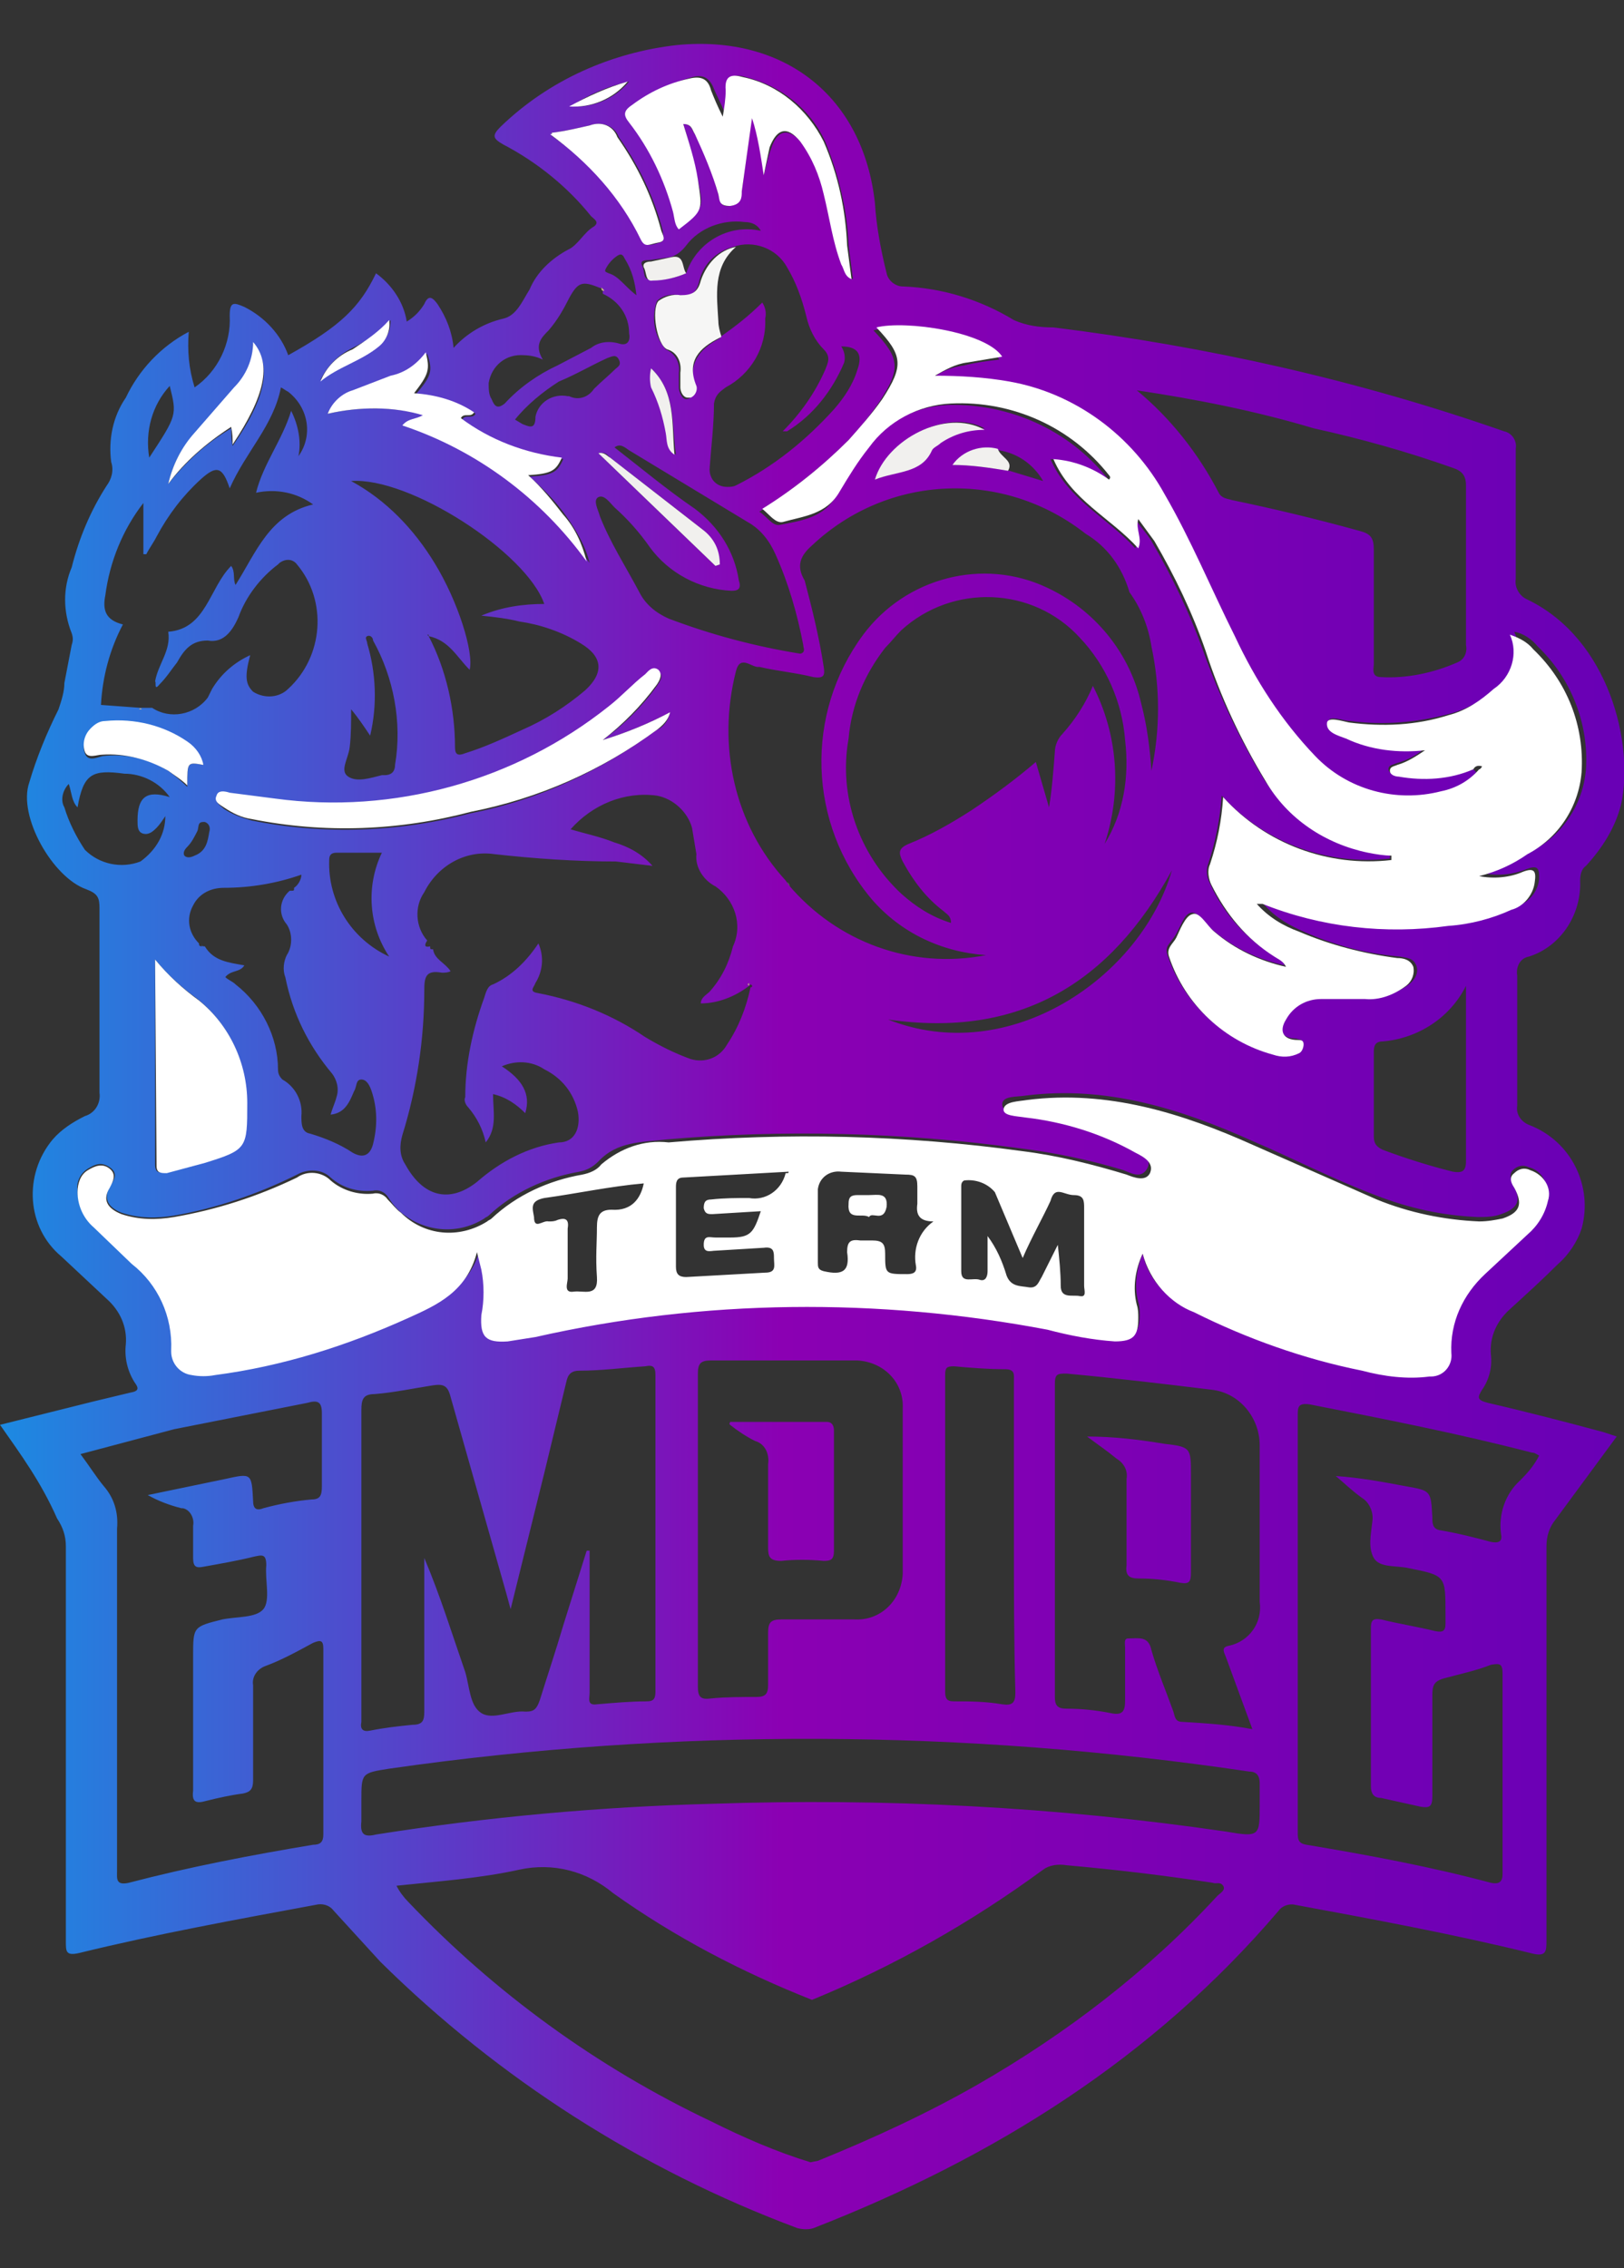 <svg width="111" height="155" fill="none" xmlns="http://www.w3.org/2000/svg"><rect width="100%" height="100%" fill="#333333" stroke="none"/><g clip-path="url(#a)"><path d="m0 97.376 6.4-1.6 2.5-.6c.6-.1.6-.3.3-.7-.5-.8-.7-1.7-.6-2.6.1-1.2-.4-2.3-1.3-3.1l-3.1-2.9c-2.4-2-2.6-5.6-.6-8 .6-.7 1.4-1.2 2.2-1.6.7-.2 1.1-.9 1-1.6v-12.6c0-.7-.1-1-.9-1.3-2.3-.8-4.7-5-3.9-7.3.5-1.7 1.2-3.4 2-5 .2-.6.4-1.2.4-1.8l.5-2.6c.1-.3.1-.5 0-.8-.6-1.5-.6-3.1 0-4.5.5-2 1.3-3.9 2.4-5.6.3-.4.5-1 .3-1.6-.2-1.5.1-3.1 1-4.4.9-1.9 2.4-3.5 4.3-4.5-.1 1.3 0 2.5.4 3.8 1.6-1.1 2.5-3 2.4-4.9 0-1 .3-.9 1-.6 1.4.7 2.5 1.9 3 3.3 3.6-2 4.9-3.3 6-5.6 1.1.8 1.9 2 2.1 3.3.5-.3.9-.7 1.2-1.2.3-.7.6-.4.9 0 .6.9 1 1.9 1.1 3 .9-1 2.1-1.7 3.4-2 .9-.2 1.3-1.2 1.8-2 .5-1.2 1.5-2.1 2.6-2.7.7-.3 1.1-1.2 1.8-1.6.4-.3 0-.5-.2-.7-1.6-2-3.7-3.7-6-4.9-.7-.4-.8-.6-.2-1.2 3.3-3.2 7.6-5.1 12.1-5.6 7.3-.7 12.7 3.5 13.5 10.8.1 1.6.4 3.2.8 4.8.1.5.6.9 1.1.9 2.7.1 5.3.9 7.6 2.3.9.4 1.8.5 2.7.5 10.5 1.3 20.8 3.6 30.8 7.1.5.1.9.6.8 1.2v8.9c-.1.6.3 1.2.8 1.4 5.6 2.7 7.3 9.9 6.4 14-.4 1.6-1.3 3-2.4 4.2-.3.2-.4.6-.4 1 .1 2.3-1.3 4.5-3.5 5.2-.6.1-.9.7-.8 1.3v8.9c-.1.6.3 1.1.8 1.3 2.9 1.1 4.4 4.2 3.6 7.1-.3.9-.9 1.8-1.6 2.4-1.1 1.1-2.1 2-3.3 3.1-.9.8-1.4 1.9-1.3 3.1.1.8-.1 1.7-.6 2.4-.3.5-.4.7.4.9 2.6.6 5.3 1.3 7.9 2l.9.3-4.2 5.7c-.4.5-.6 1.1-.6 1.8v26.9c0 .8 0 1.2-1.1.9-5.3-1.3-10.7-2.3-16.1-3.3-.4-.1-.9.1-1.1.4-8.6 10.1-19.5 16.9-31.8 21.7-.3.1-.7.1-1.1 0-10.7-4-20.4-10.2-28.5-18.2-1.1-1.2-2.1-2.3-3.2-3.5-.3-.4-.8-.5-1.2-.4-5.4 1-10.9 2-16.2 3.3-.9.2-.9-.1-.9-.8v-27c0-.7-.2-1.3-.6-1.9-1.1-2.5-2.5-4.4-3.9-6.4Zm13.8-32.9c0 .2 0 .2.2.2.6 1 1.6 1.1 2.7 1.3-.3.5-.9.3-1.3.8.2.2.5.3.7.5 1.8 1.4 2.9 3.6 2.9 5.8 0 .3.1.5.3.7.9.5 1.4 1.5 1.3 2.5 0 .5 0 1.1.6 1.2 1 .3 2 .7 2.9 1.3.7.4 1.2.2 1.4-.6.3-1.2.3-2.4-.1-3.6-.1-.3-.3-.8-.7-.8-.4 0-.3.5-.5.8-.3.7-.6 1.5-1.6 1.6.1-.4.3-.8.4-1.2.2-.6 0-1.2-.3-1.6-1.6-1.9-2.7-4.1-3.2-6.6-.2-.5-.1-1.1.1-1.5.4-.6.4-1.5 0-2.1-.6-.7-.5-1.7.2-2.3h.1c.2 0 .2 0 .2-.2.3-.2.5-.6.5-.9-1.7.6-3.5.9-5.3.9-.9 0-1.7.4-2.1 1.2-.5.9-.3 1.9.4 2.6 0 .1 0 .2.2.2v-.2Zm15.6.2c0 .2 0 .2.2.2.1.7.8.9 1.2 1.5-.2.1-.4.1-.6.1-1.1-.2-1.2.3-1.2 1.2 0 3.3-.5 6.7-1.5 9.9-.2.7-.2 1.4.2 2 1.2 2.2 3 2.7 4.9 1.2 1.6-1.4 3.5-2.4 5.6-2.7 1.1 0 1.5-1 1.3-2.1-.3-1.3-1.1-2.3-2.3-2.9-.9-.6-2-.6-2.9-.2 1.4.9 2 1.9 1.6 3.2-.6-.6-1.3-1.1-2.2-1.3 0 1.2.3 2.3-.5 3.3-.2-.9-.6-1.7-1.2-2.4-.2-.2-.3-.5-.2-.7 0-2.3.5-4.6 1.3-6.8.1-.3.2-.8.6-.9 1.3-.6 2.3-1.6 3.1-2.8.4.9.3 1.9-.2 2.7-.1.3-.5.6.2.7 2.6.5 5.1 1.5 7.3 3 1 .6 2 1.1 3.1 1.5 1 .3 2-.1 2.5-1 .8-1.2 1.3-2.5 1.6-3.9.1 0 .2-.1 0-.2l-.1.1c-.9.7-2.1 1.2-3.3 1.2 0-.4.4-.6.6-.8.8-.9 1.3-1.9 1.6-3.1.7-1.5.1-3.2-1.2-4.1-.8-.4-1.4-1.3-1.3-2.2l-.3-1.8c-.3-1.1-1.3-2-2.4-2.2-2.2-.3-4.4.6-5.9 2.3 1 .3 2 .5 3 .9 1 .3 1.9.8 2.6 1.6-.8-.1-1.7-.2-2.5-.3-2.8 0-5.6-.2-8.3-.5-2-.3-3.9.8-4.8 2.6-.7 1-.6 2.4.2 3.3-.2.3-.2.5.2.4Zm38.9-33.9c-1.1-.4-2.4 0-3.1 1 1.3 0 2.5.2 3.8.4l2.3.7c-.7-1.2-1.8-1.9-3-2.1Zm-21.4-12.1c.7-2.1 2.9-3.4 5.1-2.9-.2-.4-.6-.6-1.1-.6-1.5-.2-3.1.4-4 1.6-.3.4-.7.7-1.1.8l-1.4.2c-.3 0-.7 0-.5.4.2.4 0 1 .6.9.9.1 1.7-.1 2.4-.4Zm-5.7 1.2c0-.2-.1-.2-.2-.2-1.2-.5-1.5-.4-2.1.7-.4.8-.8 1.5-1.4 2.2-.5.5-1 1-.4 2-.4-.2-.9-.3-1.3-.3-1.2-.1-2.2.7-2.4 1.9 0 .4 0 .8.2 1.1.2.5.4.7.9.3 1-1.1 2.3-2 3.6-2.6l2.3-1.2c.5-.4 1.2-.5 1.9-.3.6.2.8-.2.7-.7 0-1.2-.7-2.2-1.8-2.7v-.2Zm12.5 40.3.2.3c3.3 3.9 8.4 5.8 13.5 4.8-3-.2-5.8-1.5-7.8-3.8-4.4-5.2-4.6-12.7-.6-18.1 2.9-3.9 8.2-5.3 12.6-3.2 3.2 1.5 5.6 4.4 6.4 7.9.4 1.5.6 3.1.7 4.6.6-2.8.6-5.7 0-8.5-.2-1.3-.7-2.6-1.5-3.7-.5-1.7-1.5-3.1-3-4-5.6-4.4-13.5-4.1-18.7.8-.8.7-1.1 1.4-.5 2.4.5 1.9 1 3.9 1.3 5.9.1.6 0 .8-.7.7-1.2-.3-2.4-.4-3.7-.7-.5.1-1.3-.9-1.6.3-1.3 5.1-.1 10.5 3.4 14.3Zm-42.4-4.4c-.2.3-.4.6-.6.8-.2.2-.5.5-.9.4-.4-.1-.4-.5-.4-.9 0-1.6.6-2.1 2.2-1.6-.7-1-1.9-1.6-3.1-1.6-2.2-.3-2.8 0-3.2 2.3-.4-.4-.4-1-.6-1.6-.4.4-.6 1.1-.3 1.6.3 1 .8 2 1.4 2.9 1 1 2.5 1.3 3.8.8 1.1-.8 1.7-1.9 1.7-3.1l.1.1-.1-.1Zm38.7-15.4c-2.2-.1-4.3-1.2-5.6-3-.7-1-1.5-1.9-2.4-2.7-.3-.3-.7-.9-1.1-.7-.4.2 0 .9.1 1.3.7 1.8 1.8 3.5 2.7 5.2.4.8 1.1 1.4 2 1.8 2.9 1.1 5.9 1.9 9 2.4.4-.1.2-.4.2-.6-.4-2.1-1-4.2-1.9-6.2-.4-.9-1-1.7-1.9-2.2l-8.1-4.9c-.3-.2-.6-.5-1-.2 1.8 1.4 3.6 2.9 5.5 4.2 1.6 1.2 2.7 2.9 3 4.9.2.6-.1.7-.5.7Zm-37.9 4.9c-.4.5-.7 1-1.2 1.5-.4.5-.2-.2-.3-.2.2-1.2 1.1-2.1.9-3.4 2.6-.2 2.8-3 4.3-4.5.3.4.1.9.3 1.3 1.4-2.2 2.3-4.8 5.3-5.5-1.1-.8-2.5-1.1-3.9-.8.5-2 1.8-3.6 2.4-5.6.5 1 .7 2.1.5 3.1 1-1.4.7-3.3-.7-4.4-.2-.1-.3-.2-.5-.3-.5 2.6-2.4 4.4-3.5 6.9-.5-1.5-.9-1.6-2-.6-1.2 1.1-2.2 2.4-3 3.9-.2.4-.5.8-.7 1.2h-.2v-3.5c-1.4 1.8-2.3 4-2.6 6.3-.2 1 0 1.7 1.2 2-.9 1.7-1.4 3.6-1.5 5.5l2.7.2h.8c1.2.8 2.9.5 3.8-.7l.3-.6c.6-1 1.5-1.8 2.6-2.3-.4 1.5-.3 2 .2 2.5.8.5 1.8.4 2.4-.2 2.4-2.2 2.7-6 .6-8.5-.3-.4-.8-.4-1.2-.1l-.1.1c-1.2.9-2.2 2.2-2.7 3.6-.4.9-1 1.8-2.1 1.6-1.1 0-1.6.6-2.1 1.5Zm37.2-22.3c1-.7 1.9-1.4 2.8-2.3.2.3.3.7.2 1.1.1 2-1 3.8-2.7 4.7-.4.3-.7.5-.8 1.1 0 1.5-.2 3-.3 4.5 0 .7.5 1.2 1.2 1.2.2 0 .4 0 .6-.1 2.6-1.3 4.8-3.1 6.7-5.2.7-.8 1.3-1.7 1.6-2.7.4-1.1 0-1.6-1.1-1.6.2.3.3.7.2 1.1-.8 1.9-2.1 3.6-3.9 4.7h-.3c1.2-1.2 2.2-2.6 2.9-4.2.2-.5.4-.9-.1-1.4-.6-.6-1-1.4-1.2-2.3-.3-1.2-.7-2.3-1.3-3.3-.7-1.3-2.3-1.9-3.7-1.4-1.1.3-2 1.1-2.3 2.3-.2.9-.6 1.1-1.4 1-.5-.1-1.1 0-1.5.4-.4 1.1-.2 2.4.6 3.3.7.3 1 1 .9 1.6v1c0 .3.2.8.5.8s.6-.3.6-.7v-.1c-.5-1.6.3-2.6 1.6-3.3.2-.1.2-.2.2-.2Zm-20 20.5v-.1h-.1l.1.1c1.2 2.3 1.8 5 1.8 7.6 0 .5.2.6.7.4 1.3-.4 2.6-1 3.9-1.6 1.6-.7 3-1.6 4.3-2.7 1.3-1.2 1.2-2.3-.3-3.2-1.3-.8-2.8-1.3-4.2-1.5-.8-.2-1.6-.3-2.6-.4 1.4-.6 2.9-.8 4.3-.8-1.2-3.5-9.2-8.7-13.2-8.4 2.4 1.3 4.3 3.3 5.7 5.6 1.6 2.6 2.7 6.1 2.4 7.3-.9-.9-1.4-2-2.8-2.3Zm32.3 17.6c1 .9 2.1 1.6 3.4 2 0-.5-.3-.6-.5-.8-1.2-.9-2.1-2.1-2.8-3.4-.3-.6-.3-.9.4-1.2 1.5-.6 2.9-1.4 4.3-2.3 1.5-1 3-2.1 4.4-3.3l.9 3.1c.2-1.2.3-2.5.4-3.8 0-.4.2-.9.5-1.2.9-1 1.6-2.1 2.1-3.3 1.7 3.3 2 7.2.8 10.8 1.3-2.1 1.7-4.6 1.4-7.1-.2-2.6-1.3-5.1-3.1-7-3.2-3.5-8.7-3.7-12.2-.5-.4.4-.7.8-1.1 1.2-1.4 1.8-2.3 3.9-2.5 6.2-.7 3.9.7 7.9 3.6 10.6Zm-6.2 86.7.5-.1c3.7-1.5 7.4-3.2 10.9-5.2 6.1-3.5 11.7-7.8 16.4-12.9.2-.2.6-.4.4-.7-.2-.3-.5-.1-.7-.2-3.3-.5-6.6-.9-10-1.2-.6-.1-1.2 0-1.6.3-4.9 3.6-10.2 6.6-15.8 8.9-4.8-1.9-9.4-4.3-13.6-7.3-1.8-1.5-4.1-2.1-6.4-1.6-2.7.6-5.6.8-8.4 1.1.2.4.5.8.8 1.1 5.9 6.2 12.9 11.3 20.7 15 2.2 1.1 4.5 2.1 6.8 2.8Zm45.3-95.2.2.2c-.7.8-1.6 1.3-2.6 1.5-3.1.8-6.4-.1-8.6-2.4-2.3-2.4-4.2-5.2-5.5-8.2-1.6-3.2-3-6.6-4.8-9.7-2.2-4.1-6.1-6.9-10.6-7.7-1.7-.3-3.4-.4-5.1-.4.6-.5 1.4-.8 2.2-.9.8-.2 1.5-.3 2.4-.4-1-1.6-6.6-2.5-8.6-2 1.8 1.9 1.9 2.6.4 4.9-.7 1-1.4 1.9-2.3 2.8-1.8 1.8-3.8 3.3-5.9 4.7.5.3.9 1 1.4.9 1.5-.3 3.1-.5 3.9-2.1.5-1.1 1.2-2.1 1.9-3.1 1.4-1.8 3.4-2.9 5.7-3 4.2-.1 8.2 1.7 10.8 4.9.1.1.1.2 0 .3-1.1-.8-2.4-1.4-3.8-1.5 1.2 2.8 3.9 4 5.8 6.1.3-.7-.2-1.3 0-2 .4.6.8 1 1.1 1.5 1.4 2.4 2.6 4.9 3.5 7.4 1.1 3.1 2.5 6.1 4.2 8.9 1.6 2.5 4.1 4.3 7 4.9.5.1 1.1.1 1.6.2v.3c-4.3.5-8.6-1.1-11.5-4.3-.1 1.5-.4 3.1-.9 4.6-.2.5-.1 1 .1 1.4.9 2 2.4 3.7 4.3 4.9.3.2.6.2.8.7-1.8-.4-3.5-1.2-4.9-2.4-.5-.4-1-1.3-1.5-1.2-.5.1-.7 1-1.1 1.6-.4.6-.7.7-.5 1.3 1.1 3.3 3.8 5.8 7.1 6.7.6.2 1.3.2 1.8-.1.2-.1.4-.3.3-.6 0-.3-.2-.2-.4-.3-1 0-1.3-.6-.8-1.4.5-.9 1.4-1.4 2.4-1.4h3.3c1 0 2-.3 2.8-.9.4-.3.7-.8.5-1.3-.2-.5-.6-.5-1.1-.6-2.4-.2-4.6-.8-6.8-1.8-1.1-.5-2-1.1-2.7-2h.4c4 1.6 8.4 2.2 12.7 1.5 1.5-.1 2.9-.5 4.3-1.1.9-.3 1.5-1 1.6-1.9 0-.6 0-1-.8-.7-1 .4-2 .5-3 .3 1.2-.3 2.3-.9 3.3-1.5 2.1-1.1 3.5-3.2 3.7-5.6.2-3.1-1-6.2-3.3-8.4-.4-.5-1-.9-1.6-1 .6 1.3.1 2.9-1.1 3.7-.9.9-2.1 1.6-3.3 1.9-2.2.6-4.5.8-6.8.5-.5 0-1.4-.4-1.5 0-.2.7.7.8 1.2 1.1 1.7.8 3.5 1 5.3.8-.5.5-1.2.8-1.9 1-.2.1-.5.1-.5.4 0 .2.3.4.6.4 1.8.4 3.6.2 5.2-.4Zm-22.6 33.1c.4 1.8 1.7 3.2 3.5 3.8 3.6 1.8 7.5 3.2 11.5 4 1.5.5 3 .6 4.6.5.8 0 1.5-.7 1.4-1.5v-.2c-.1-2 .7-4 2.3-5.4l2.9-2.7c.7-.6 1.2-1.4 1.4-2.3.2-.9-.3-1.9-1.2-2.1-.4-.2-.8-.1-1.1.2-.3.3-.1.7 0 1 .6 1 .4 1.6-.8 2-.5.2-1.1.2-1.6.2-2.4-.1-4.7-.6-7-1.5-2.9-1.1-5.6-2.5-8.4-3.7-4.9-2.2-10-3.8-15.5-3.1-.6.1-1.6 0-1.6.6s1 .5 1.5.6c2.6.3 5.2 1.1 7.5 2.4.5.3 1.3.7.9 1.4s-1.1.3-1.6.1c-2.3-.7-4.7-1.2-7.1-1.5-8-1.1-16.2-1.3-24.2-.6-1.6.2-3.3.1-4.6 1.5-.4.4-.8.6-1.3.7-2.3.4-4.5 1.4-6.2 3-.1.1-.2.1-.3.2-1.9 1.2-4.3.9-5.9-.6-.3-.3-.5-.6-.7-.9-.2-.3-.6-.5-1-.4-1.1.1-2.1-.2-2.9-.9-.6-.6-1.6-.6-2.3-.2-2.6 1.3-5.5 2.3-8.4 2.8-1.2.2-2.4.2-3.6-.2-1-.4-1.2-1-.8-1.8.3-.4.6-.9 0-1.3s-1-.2-1.5.1c-.5.3-.8.9-.7 1.5 0 .9.4 1.8 1.1 2.4.9.9 1.8 1.6 2.7 2.5 1.8 1.4 2.8 3.6 2.7 5.9-.1.8.5 1.5 1.3 1.6h.1c.5.1 1.1.1 1.6 0 4.6-.6 9-1.9 13.2-3.9 2-.9 4.1-1.9 4.8-4.5.2.5.2.9.3 1.2.2 1 .2 2.1 0 3.1-.1 1.5.3 1.9 1.8 1.8.6-.1 1.3-.1 1.9-.3 11.5-2.6 23.4-2.7 35-.5 1.5.4 3 .7 4.5.8 1.2 0 1.6-.4 1.6-1.6 0-.3 0-.6-.1-.9-.3-1.1-.1-2.3.3-3.3Zm-43.2 24.3-.3-1.1-3.8-13.4c-.2-.8-.5-.9-1.2-.8-1.3.2-2.7.5-4 .6-.8 0-.9.4-.9 1.1v21.3c-.1.5.1.7.6.6 1-.2 1.9-.3 2.9-.4.7 0 .8-.3.8-.9v-10.5c1.1 2.6 1.9 5.2 2.8 7.8.3 1 .3 2.3 1.1 2.8s2-.2 3-.1h.1c.5 0 .7-.2.9-.8.5-1.6 1.1-3.4 1.6-5.1l1.6-5.1h.2v9.7c0 .4-.2.9.5.8 1.2-.1 2.3-.2 3.4-.2.5 0 .6-.2.6-.7v-21.6c0-.6-.2-.7-.7-.6-1.5.1-3 .3-4.5.3-.6 0-.8.3-.9.8l-1.5 6.2-2.3 9.3Zm70.3-10.5c-.2-.1-.3-.2-.5-.2-5-1.3-10.1-2.3-15.2-3.3-.8-.1-.8.2-.8.8v28.4c0 .5 0 .8.6.9 4.2.7 8.5 1.5 12.6 2.6.5.1.8 0 .8-.6v-13.7c0-.7-.2-.7-.8-.6-1 .4-2 .6-3.1.9-.8.2-.9.5-.9 1.2v6.9c0 .7-.2.8-.8.7l-2.7-.6c-.5 0-.7-.3-.7-.8v-10.8c0-.5.1-.7.7-.6 1.2.3 2.5.5 3.7.8.5.1.7 0 .7-.5v-.7c0-2.6 0-2.6-2.5-3.1-.8-.2-2 0-2.4-.7-.4-.7-.2-1.6-.1-2.5.1-.6-.2-1.3-.7-1.6-.7-.5-1.2-1-1.8-1.5 1.6.1 3.2.4 4.8.7 1.7.3 1.7.3 1.8 2.1 0 .4 0 .8.5.9 1.2.2 2.4.5 3.5.8.5.1.8 0 .7-.5-.2-1.4.3-2.8 1.3-3.7.6-.6 1-1.1 1.3-1.7Zm-99.7-.1c.6.8 1.1 1.6 1.6 2.2.7.8 1 1.8.9 2.9v23.4c0 .5-.1 1 .8.8 4.2-1.1 8.4-1.9 12.6-2.6.5 0 .7-.2.7-.7v-12.7c0-.6-.2-.6-.7-.4-1.1.6-2.2 1.2-3.3 1.6-.5.2-.9.7-.8 1.3v6.5c0 .6-.2.8-.7.9-.8.1-1.7.3-2.5.5-.7.2-1 .1-.9-.7v-9.2c0-2 0-2 2-2.5 1-.2 2.3-.1 2.8-.7s.1-2 .2-3c0-.8-.3-.7-.8-.6-1.2.3-2.4.5-3.5.7-.5.1-.7 0-.7-.6v-2.2c.1-.5-.2-1.1-.7-1.2h-.1c-.8-.2-1.6-.5-2.3-.9l5.3-1.1c1.8-.4 1.8-.4 1.9 1.5 0 .5.2.7.7.5 1.1-.3 2.2-.5 3.3-.6.6 0 .7-.3.7-.9v-5c0-.8-.3-.9-1-.7l-9.1 1.8-6.4 1.7Zm80.6 24v-1.5c0-.5-.2-.8-.7-.8-19.5-2.9-39.3-3-58.8-.2-1.9.3-1.9.3-1.9 2.2v1.4c-.1.9.2 1.1 1 .9 7.6-1.2 15.3-1.9 23-2.1 11.7-.4 23.5.2 35.1 1.9 2.3.4 2.3.3 2.3-1.8Zm-.5-5.2-1.8-4.9c-.1-.3-.4-.7.2-.8 1.4-.3 2.3-1.6 2.1-3v-10.7c0-1.9-1.4-3.6-3.3-3.8-3.3-.4-6.6-.8-9.9-1.1-.6 0-.8 0-.8.7v21.4c0 .6.2.8.8.8 1 0 2 .1 3 .3.9.2 1-.2 1-.9v-3.6c0-.2-.1-.6.2-.6.7 0 1.4-.2 1.6.8.4 1.4 1 2.8 1.5 4.2.1.3.1.7.6.7 1.7.1 3.2.2 4.8.5Zm-37.9-13.6v10.7c0 .7.2.9.9.8 1-.1 2.1-.1 3.1-.1.6 0 .8-.2.8-.8v-3.6c0-.7.2-.9.9-.9h5c1.8.1 3.2-1.3 3.3-3.1V96.276c.1-1.8-1.3-3.2-3.1-3.3h-10c-.7 0-.9.2-.9.9v10.7Zm30-77.9c2.3 1.9 4.2 4.3 5.6 7 .2.4.6.4.9.5 2.9.6 5.8 1.3 8.7 2.1.8.2 1 .5 1 1.3v7.8c0 .3-.2.9.5.9 1.8.1 3.6-.3 5.2-1 .5-.2.7-.7.6-1.2v-10.9c0-.7-.3-1-.9-1.2-3.1-1.1-6.3-2-9.5-2.7-4-1.2-8.1-2-12.1-2.6Zm-8.4 78.4v-10.7c0-.4.1-.8-.6-.8-1.2 0-2.4-.1-3.5-.2-.5 0-.6.1-.6.6v21.6c0 .5.1.7.6.7 1.1 0 2.1 0 3.3.2.7.1.9-.1.9-.8-.1-3.6-.1-7.1-.1-10.6Zm-17.1-93.1c.2-.7.3-1.3.5-1.8.4-1.3 1.2-1.5 2.1-.4.8 1 1.4 2.2 1.6 3.5.4 1.6.6 3.3 1.2 4.8.1.3.2.8.7 1l-.3-2.3c-.1-2.5-.7-4.9-1.6-7.1-1-2.2-3-3.8-5.4-4.4-.7-.2-1.3-.2-1.2.9 0 .6-.1 1.2-.2 1.7-.3-.8-.6-1.3-.8-1.8-.3-.8-.8-1-1.5-.8-1.4.4-2.7 1-3.9 1.8-.5.4-.5.7-.2 1.2 1.3 1.9 2.3 3.9 2.9 6.1.1.4.1.9.4 1.2 1.6-1.4 1.6-1.3 1.2-3.3-.3-1.3-.6-2.6-1-3.8.6 0 .6.5.8.7.7 1.3 1.2 2.7 1.6 4.1.1.4.1.9.8.8.7-.1.7-.5.8-1l.7-5.1c.4 1.3.7 2.6.8 4Zm-11 38.6c1.4-1 2.7-2.3 3.7-3.7.2-.3.5-.7.1-1-.4-.3-.6.1-.9.3-.9.7-1.6 1.5-2.5 2.2-6.4 5.1-14.6 7.4-22.8 6.3-1-.1-2.1-.3-3.1-.4-.3 0-.8-.2-.9.2-.1.4.3.6.5.8.6.4 1.2.6 1.9.8 5 1 10.1.8 15-.5 4.6-.9 8.9-2.9 12.7-5.7.5-.2.8-.7.9-1.2-1.5.8-3 1.4-4.6 1.9Zm-30.6 15v14c0 .6.3.6.7.5.9-.2 1.8-.4 2.6-.7 3-.9 3-1 2.9-4.1.1-2.7-1.2-5.3-3.3-7-1.1-.8-2.1-1.7-2.9-2.7Zm89.6 1.8c-1.1 2.2-3.3 3.6-5.7 3.8-.5 0-.6.3-.6.7v5.8c0 .5.2.7.6.9 1.6.6 3.2 1.1 4.8 1.5.6.1.9 0 .9-.7v-12Zm-77.8-39.1c2.2-.5 4.5-.5 6.7.1-.5.3-1.1.2-1.4.7 5.1 1.7 9.5 5 12.6 9.4-.3-1.2-.9-2.2-1.6-3.2-.7-1-1.6-1.9-2.5-2.7 1.6-.1 1.9-.3 2.3-1.2-2.5-.3-4.9-1.2-6.9-2.7.2-.4.7 0 .9-.4-1.2-.8-2.7-1.3-4.1-1.3 1.1-1.3 1.2-1.6.8-2.8-.6.8-1.5 1.4-2.4 1.6-.9.3-1.8.6-2.6 1-.9.3-1.5.8-1.8 1.5Zm15.3-19.2v.2c2.6 1.8 4.8 4.3 6.2 7.1.2.6.8.3 1.2.2.4-.1.2-.5.2-.8-.6-2.3-1.6-4.4-3-6.4-.3-.8-1.2-1.1-2-.8-.9.2-1.7.4-2.6.5ZM24 48.476c0 .9 0 1.8-.1 2.6s-.7 1.6-.1 2c.6.4 1.5.1 2.3-.1h.2c.4 0 .7-.2.7-.7.5-2.9-.1-6-1.5-8.5 0-.2-.2-.4-.4-.3-.2.1 0 .3 0 .5.6 2 .7 4.2.2 6.3-.4-.6-.8-1.2-1.3-1.8Zm-10.1 3.8c-.2-.6-.5-1.2-1.1-1.5-1.6-1.1-3.7-1.6-5.6-1.4-.4 0-.7.2-1 .5-.4.4-.6 1.1-.4 1.6.2.6.8.3 1.2.2 1.6-.2 3.2.2 4.5 1 .4.3.9.7 1.3 1.1 0-1.7 0-1.7 1.1-1.5Zm66.2 7.2c-4.2 7.7-10.4 11.5-19.4 10.2 8.3 3.3 17.3-2.9 19.4-10.2Zm-54-1.2H23c-.4 0-.5.2-.5.5-.1 2.8 1.5 5.4 4.1 6.6-1.4-2.1-1.6-4.8-.5-7.1Zm-14.6-25.2c1.2-1.5 2.6-2.8 4.3-3.8 0 .4 0 .7.1 1.2 2.3-3.3 2.7-5.5 1.4-7 0 1.2-.4 2.3-1.3 3.1l-2.7 3.1c-.9.9-1.5 2.1-1.8 3.4Zm48.3-.3c1.4-.6 3.1-.4 3.9-2.1.1-.2.4-.4.6-.5.9-.6 1.9-.9 3-.9-2.6-1.4-6.6.8-7.5 3.5Zm-10.9 5.9.3-.1c0-.9-.5-1.8-1.2-2.4l-6.3-4.9c-.2-.2-.3-.4-.8-.3l8 7.7Zm-13.7-10 .5.3c.5.2.9.4.9-.5.2-1 1.2-1.6 2.2-1.4h.1c.6.3 1.3.1 1.7-.5.5-.5 1-.9 1.4-1.3.2-.2.5-.3.3-.7-.2-.4-.5-.2-.8-.1-1.1.5-2.1 1.1-3.3 1.6-1.1.7-2.2 1.6-3 2.6Zm-25 2.6c1.9-2.9 1.9-2.9 1.4-4.9-1.2 1.3-1.7 3.1-1.4 4.9Zm16.5-9.4c-.7.8-1.6 1.4-2.6 1.9s-1.7 1.2-2.2 2.2c1.2-1 2.8-1.4 4-2.4.6-.4.8-1.1.8-1.7Zm17.8 3.3c-.1.4-.1.9.1 1.3.5 1 .8 2.1 1 3.1.1.5 0 1.1.6 1.5-.3-2.1 0-4.3-1.7-5.9Zm-1-5c-.1-.9-.3-1.7-.8-2.5-.1-.2-.2-.4-.5-.2s-.6.5-.8.9c-.1.2 0 .2.2.3.7.2 1.1.9 1.9 1.5Zm-.5-14.6c-1.4.3-2.8.9-4 1.7 1.5.1 3-.5 4-1.7Zm-28.7 51.3c.1-.3 0-.6-.3-.7h-.1c-.4 0-.3.3-.4.6-.2.4-.4.8-.7 1.1-.2.2-.3.4-.2.6.2.2.5.1.7 0 .8-.3.9-1 1-1.6Z" fill="url(#b)"/><path d="M78.1 85.676c-.5 1.1-.7 2.3-.4 3.5.1.3.1.6.1.9 0 1.2-.3 1.6-1.6 1.6-1.5-.1-3.1-.4-4.6-.8-11.6-2.2-23.5-2.1-35 .5-.6.1-1.3.2-1.9.3-1.5.1-1.9-.3-1.8-1.8.2-1 .2-2.1 0-3.1l-.3-1.2c-.7 2.7-2.7 3.6-4.7 4.5-4.2 1.9-8.6 3.3-13.2 3.9-.5.1-1.1.1-1.6 0-.8-.1-1.4-.8-1.4-1.6v-.1c.1-2.3-.9-4.5-2.7-5.9l-2.6-2.5c-.7-.6-1.1-1.5-1.1-2.4 0-.6.2-1.2.7-1.5.5-.3 1-.5 1.5-.1s.2.9 0 1.3c-.5.8-.2 1.4.8 1.8 1.2.4 2.4.4 3.6.2 2.9-.5 5.7-1.4 8.4-2.7.7-.5 1.7-.4 2.3.2.8.7 1.9 1 2.9.9.4-.1.8.1 1 .4.3.3.6.7.9.9 1.6 1.6 4 1.8 5.9.6.1-.1.2-.1.3-.2 1.7-1.6 3.9-2.6 6.2-3 .5-.1 1-.3 1.3-.7 1.3-1.1 2.9-1.7 4.6-1.5 8.1-.7 16.2-.5 24.2.6 2.4.3 4.8.9 7.1 1.6.5.2 1.3.5 1.6-.1.3-.7-.4-1.1-1-1.4-2.3-1.3-4.9-2.1-7.5-2.4-.6-.1-1.6-.1-1.5-.6.1-.5 1-.5 1.6-.6 5.5-.7 10.6.9 15.5 3.1l8.4 3.7c2.2.9 4.6 1.4 7 1.5.6 0 1.1-.1 1.6-.2 1.2-.4 1.4-1 .8-2.1-.2-.3-.4-.7 0-1 .3-.3.7-.4 1.1-.2.9.3 1.5 1.2 1.2 2.1-.2.9-.7 1.7-1.4 2.3l-2.9 2.7c-1.5 1.4-2.4 3.3-2.3 5.4.1.8-.5 1.6-1.4 1.6h-.1c-1.5.2-3.1 0-4.6-.4-4-.8-7.9-2.2-11.5-4-1.6-.6-3-2.1-3.5-4Zm-8.2.3-1.9-4.5c-.5-.6-1.3-.9-2.1-.8-.2.1-.2.3-.2.4v5.8c0 .9.8.4 1.3.6.4.1.5-.3.5-.6v-2.4c.6.8 1 1.7 1.3 2.7.3.8 1 .7 1.5.8.6.1.7-.4.9-.7l1.1-2.2c.1.9.2 1.9.2 2.8 0 .9.8.6 1.3.7.5.1.3-.4.3-.7v-5.3c0-.5 0-.9-.7-.9s-1.3-.7-1.6.4c-.5 1.1-1.3 2.5-1.9 3.9Zm-6.1-2.5c-1 0-1.2-.5-1.1-1.2v-1.2c0-.7-.2-.8-.8-.8l-4.4-.2c-.8-.1-1.5.4-1.6 1.2v5c0 .3 0 .5.4.6 1.3.3 1.8 0 1.6-1.3 0-.7.2-.9.9-.8h.8c.7 0 .9.2.9.9 0 1.4 0 1.4 1.5 1.4.4 0 .7-.1.6-.6-.2-1.1.2-2.3 1.2-3Zm-9.9-3.4-7.2.4c-.5 0-.5.4-.5.7v5.4c0 .5.2.7.7.7l5.4-.3c.8 0 .6-.5.6-1 0-.4 0-.8-.7-.7l-3.3.2c-.3 0-.8.2-.8-.4 0-.7.4-.5.8-.5h1c1.4 0 1.6-.3 2.1-1.8l-3.3.2c-.3 0-.5 0-.6-.4 0-.4.1-.6.5-.6.9-.1 1.7-.1 2.6-.1 1.1.2 2.2-.5 2.5-1.7.2 0 .2 0 .2-.1Zm-9.9.8c-2.3.2-4.6.7-6.8 1-1 .2-.8.7-.7 1.3 0 .9.6.2 1 .3.2 0 .4 0 .6-.1.6-.2.8 0 .7.6v3.4c0 .3-.3 1 .4.9.7-.1 1.7.4 1.6-1-.1-1.4 0-2.3 0-3.4 0-.8.2-1.2 1-1.2 1.4.1 2-.8 2.2-1.8Zm56.7-28.3c-1.6.7-3.4.8-5.1.5-.2 0-.6-.1-.6-.4 0-.3.3-.3.5-.4.7-.2 1.3-.6 1.9-1-1.8.2-3.7 0-5.4-.8-.5-.2-1.4-.4-1.3-1.1.1-.4 1-.1 1.5 0 2.3.3 4.6.2 6.8-.5 1.2-.3 2.2-1 3.1-1.8 1.2-.8 1.7-2.4 1.1-3.7.6.2 1.2.5 1.6 1 2.3 2.2 3.5 5.2 3.3 8.4-.2 2.4-1.6 4.5-3.7 5.6-1 .7-2.1 1.2-3.3 1.5 1 .2 2.1.1 3-.3.8-.3.9 0 .8.7-.1.9-.8 1.7-1.6 1.9-1.3.6-2.8 1-4.3 1.1-4.3.6-8.7.1-12.7-1.5h-.4c.8.9 1.8 1.5 2.9 1.9 2.1.9 4.4 1.5 6.7 1.8.4 0 .9.1 1.1.6.1.5-.1 1-.5 1.3-.8.6-1.8 1-2.8.9h-3c-1 0-1.9.5-2.4 1.4-.5.8-.2 1.4.8 1.4.2 0 .4 0 .4.3 0 .2-.1.5-.3.6-.6.3-1.2.3-1.8.1-3.3-.9-6-3.4-7.1-6.7-.2-.6.3-.9.5-1.3s.6-1.5 1.1-1.6c.5-.2 1 .8 1.5 1.2 1.4 1.2 3.1 2 4.9 2.4-.2-.4-.5-.5-.8-.7-1.9-1.2-3.3-2.9-4.3-4.9-.2-.4-.3-1-.1-1.4.5-1.5.8-3 .9-4.6 2.9 3.2 7.2 4.8 11.5 4.3v-.3c-.5 0-1.1-.1-1.6-.2-2.9-.6-5.5-2.3-7-4.9-1.7-2.8-3.1-5.8-4.1-8.9-.9-2.6-2.1-5.1-3.5-7.5l-1.1-1.5c-.2.7.3 1.3 0 2-1.9-2.1-4.6-3.3-5.8-6.1 1.4.1 2.7.6 3.8 1.4.1-.1.1-.2 0-.3-2.6-3.3-6.6-5.1-10.8-4.9-2.2.1-4.3 1.2-5.6 3-.8 1-1.4 2-2 3-.9 1.6-2.5 1.7-3.9 2.1-.5.1-.9-.5-1.4-.9 2.1-1.3 4.1-2.9 5.9-4.7.8-.9 1.6-1.8 2.3-2.8 1.5-2.3 1.4-3-.4-4.9 2-.5 7.5.3 8.6 2l-2.4.4c-.8.1-1.5.5-2.2.9 1.7 0 3.4.1 5.1.4 4.5.8 8.4 3.7 10.6 7.7 1.8 3.1 3.2 6.5 4.8 9.7 1.4 3 3.2 5.8 5.5 8.2 2.2 2.3 5.5 3.2 8.6 2.4 1-.2 1.9-.7 2.6-1.5.1 0 .2-.2.2-.2-.3-.1-.5 0-.6.2Z" fill="#fff"/><path d="M52.2 11.976c-.2-1.3-.4-2.7-.8-3.9l-.7 5c0 .4 0 .9-.8 1-.8 0-.7-.4-.8-.8-.4-1.4-1-2.8-1.6-4.1-.2-.3-.2-.7-.8-.7.4 1.3.8 2.5 1 3.8.3 2.1.4 2.1-1.3 3.4-.3-.3-.3-.8-.4-1.2-.6-2.2-1.6-4.3-3-6.1-.4-.5-.4-.8.2-1.2 1.2-.9 2.5-1.5 3.9-1.8.8-.2 1.3 0 1.5.8.2.5.4 1 .8 1.8.1-.6.2-1.2.2-1.8-.1-1.1.5-1.1 1.2-.9 2.4.5 4.4 2.2 5.5 4.4 1 2.3 1.5 4.7 1.6 7.1l.3 2.3c-.5-.2-.5-.7-.7-1-.6-1.6-.8-3.2-1.2-4.8-.3-1.3-.8-2.5-1.6-3.6-.9-1.1-1.6-.9-2.1.4l-.4 1.9Zm-11 38.6c1.6-.5 3.1-1.1 4.6-1.9-.1.5-.5.9-.9 1.2-3.8 2.8-8.1 4.7-12.7 5.6-4.9 1.3-10 1.5-15 .5-.7-.1-1.3-.4-1.9-.8-.3-.2-.7-.4-.5-.8.1-.4.6-.3.9-.2l3.1.4c8.1 1.1 16.4-1.2 22.8-6.3.9-.7 1.6-1.5 2.5-2.2.2-.2.5-.6.9-.3.3.3.1.7-.1 1-1.1 1.5-2.3 2.7-3.7 3.8Zm-30.6 15c.9 1.1 1.9 2 3 2.8 2.1 1.7 3.3 4.3 3.3 7 0 3.1 0 3.2-2.9 4.1l-2.6.7c-.4 0-.7 0-.7-.5l-.1-14.1ZM22.4 28.276c.3-.8 1-1.4 1.7-1.6l2.6-1c1-.2 1.8-.8 2.4-1.6.3 1.2.2 1.5-.8 2.8 1.5.1 2.9.5 4.1 1.3-.2.4-.7 0-.9.4 2 1.5 4.4 2.4 6.9 2.7-.4.9-.7 1.1-2.3 1.2.9.8 1.7 1.8 2.4 2.7.8.9 1.3 2 1.6 3.2-3.1-4.3-7.5-7.6-12.6-9.3.4-.5.9-.4 1.4-.7-2-.6-4.3-.6-6.5-.1Z" fill="#fff"/><path d="M50.3 16.875c-1.6 1.4-1.3 3.3-1.2 5.1 0 .3.1.7.2 1 0 .1-.1.1-.1.1-1.4.7-2.3 1.6-1.6 3.3.1.3-.1.7-.4.8H47c-.3 0-.5-.4-.5-.7v-1c.1-.7-.2-1.4-.9-1.6-.7-.3-1.1-2.7-.6-3.3.4-.3 1-.5 1.5-.4.8 0 1.2-.2 1.4-1 .4-1.2 1.3-2.1 2.4-2.3Z" fill="#F6F6F5"/><path d="M37.7 9.075c.9-.1 1.7-.3 2.6-.5.8-.3 1.6 0 1.9.8 1.4 2 2.4 4.1 3 6.4.1.3.4.7-.2.8-.6.1-.9.4-1.2-.2-1.4-2.9-3.6-5.3-6.2-7.2.2 0 .1-.1.1-.1ZM13.9 52.276c-1.1-.2-1.1-.2-1.1 1.4-.4-.4-.9-.7-1.3-1-1.4-.8-3-1.2-4.5-1.1-.4 0-1 .3-1.2-.2-.2-.6 0-1.2.4-1.6.3-.3.6-.5 1-.5 2-.2 4 .3 5.6 1.4.6.4 1 1 1.1 1.6ZM11.5 33.075c.3-1.3.9-2.5 1.8-3.5l2.7-3.1c.8-.8 1.3-1.9 1.3-3.1 1.3 1.5.8 3.7-1.4 7 0-.4 0-.7-.1-1.2-1.7 1.1-3.2 2.4-4.3 3.9Z" fill="#fff"/><path d="M59.8 32.776c.8-2.7 4.8-4.9 7.5-3.4-1.1 0-2.1.3-3 .9-.2.2-.5.3-.6.5-.7 1.6-2.4 1.4-3.9 2ZM48.9 38.675l-8-7.7c.4-.1.6.2.8.3l6.3 4.9c.8.6 1.2 1.4 1.2 2.4l-.3.1Z" fill="#F1F0EE"/><path d="M26.6 21.875c.1.7-.2 1.4-.7 1.8-1.2 1-2.8 1.4-4 2.4.4-1 1.2-1.8 2.2-2.2.9-.6 1.8-1.2 2.5-2Z" fill="#fff"/><path d="M68.9 32.175c-1.2-.2-2.5-.4-3.8-.4.7-1 2-1.4 3.1-1.1.2.6 1.1.8.7 1.5Zm-24.4-7c1.7 1.6 1.4 3.8 1.6 5.9-.6-.4-.5-1-.6-1.5-.2-1.1-.5-2.1-1-3.1-.1-.4-.1-.9 0-1.3Zm1.4-7.6c.9-.2.7.7 1 1.1-.7.3-1.5.5-2.3.5-.5.1-.4-.6-.6-.9-.1-.3.2-.4.5-.4l1.4-.3Z" fill="#F1F0EE"/><path d="M42.9 5.576c-1 1.2-2.5 1.8-4 1.7 1.3-.7 2.6-1.3 4-1.7Z" fill="#fff"/><path d="m53.8 60.275.2.3c-.1-.2-.2-.3-.2-.3Z" fill="#F1F0EE"/><path d="m51.1 67.276.1-.1v.2l-.1-.1Zm-41.6-18.8c.1-.1.1-.1.2 0h-.2Zm31.8-28.6c-.1 0-.2 0-.2-.2-.1-.1.2.1.2.2Z" fill="#C7B086"/><path d="M74.3 98.176c1.8 0 3.5.2 5.3.5 1.8.2 1.8.3 1.8 2.1v6.7c0 .6-.1.8-.7.7-1-.2-1.9-.3-2.9-.3-.6 0-.9-.2-.8-.9v-5.9c.1-.6-.2-1.1-.7-1.4-.6-.5-1.2-.9-2-1.5Z" fill="url(#c)"/><path d="M49.9 97.176h6.6c.4 0 .5.3.5.6v8.2c0 .6-.2.7-.7.7-1-.1-2-.1-2.9 0-.8 0-.9-.3-.9-.9v-5.7c.1-.7-.2-1.4-.9-1.6-.6-.3-1.2-.7-1.7-1.1-.1-.1 0-.1 0-.2Z" fill="url(#d)"/><path d="M59.4 83.174c-.5-.3-1.5.3-1.4-.9 0-.4.1-.6.6-.6h.8c.6 0 1.3-.2 1.2.8-.2 1.1-1 .3-1.2.7Z" fill="#fff"/></g><defs><linearGradient id="b" x1="-.033" y1="77.257" x2="109.773" y2="77.257" gradientUnits="userSpaceOnUse"><stop stop-color="#1C8AE2"/><stop offset=".486" stop-color="#8B00B3"/><stop offset="1" stop-color="#6900B5"/></linearGradient><linearGradient id="c" x1="-.033" y1="103.192" x2="109.773" y2="103.192" gradientUnits="userSpaceOnUse"><stop stop-color="#1C8AE2"/><stop offset=".486" stop-color="#8B00B3"/><stop offset="1" stop-color="#6900B5"/></linearGradient><linearGradient id="d" x1="-.034" y1="101.935" x2="109.774" y2="101.935" gradientUnits="userSpaceOnUse"><stop stop-color="#1C8AE2"/><stop offset=".486" stop-color="#8B00B3"/><stop offset="1" stop-color="#6900B5"/></linearGradient><clipPath id="a"><path fill="#fff" d="M0 0h111v155H0z"/></clipPath></defs></svg>